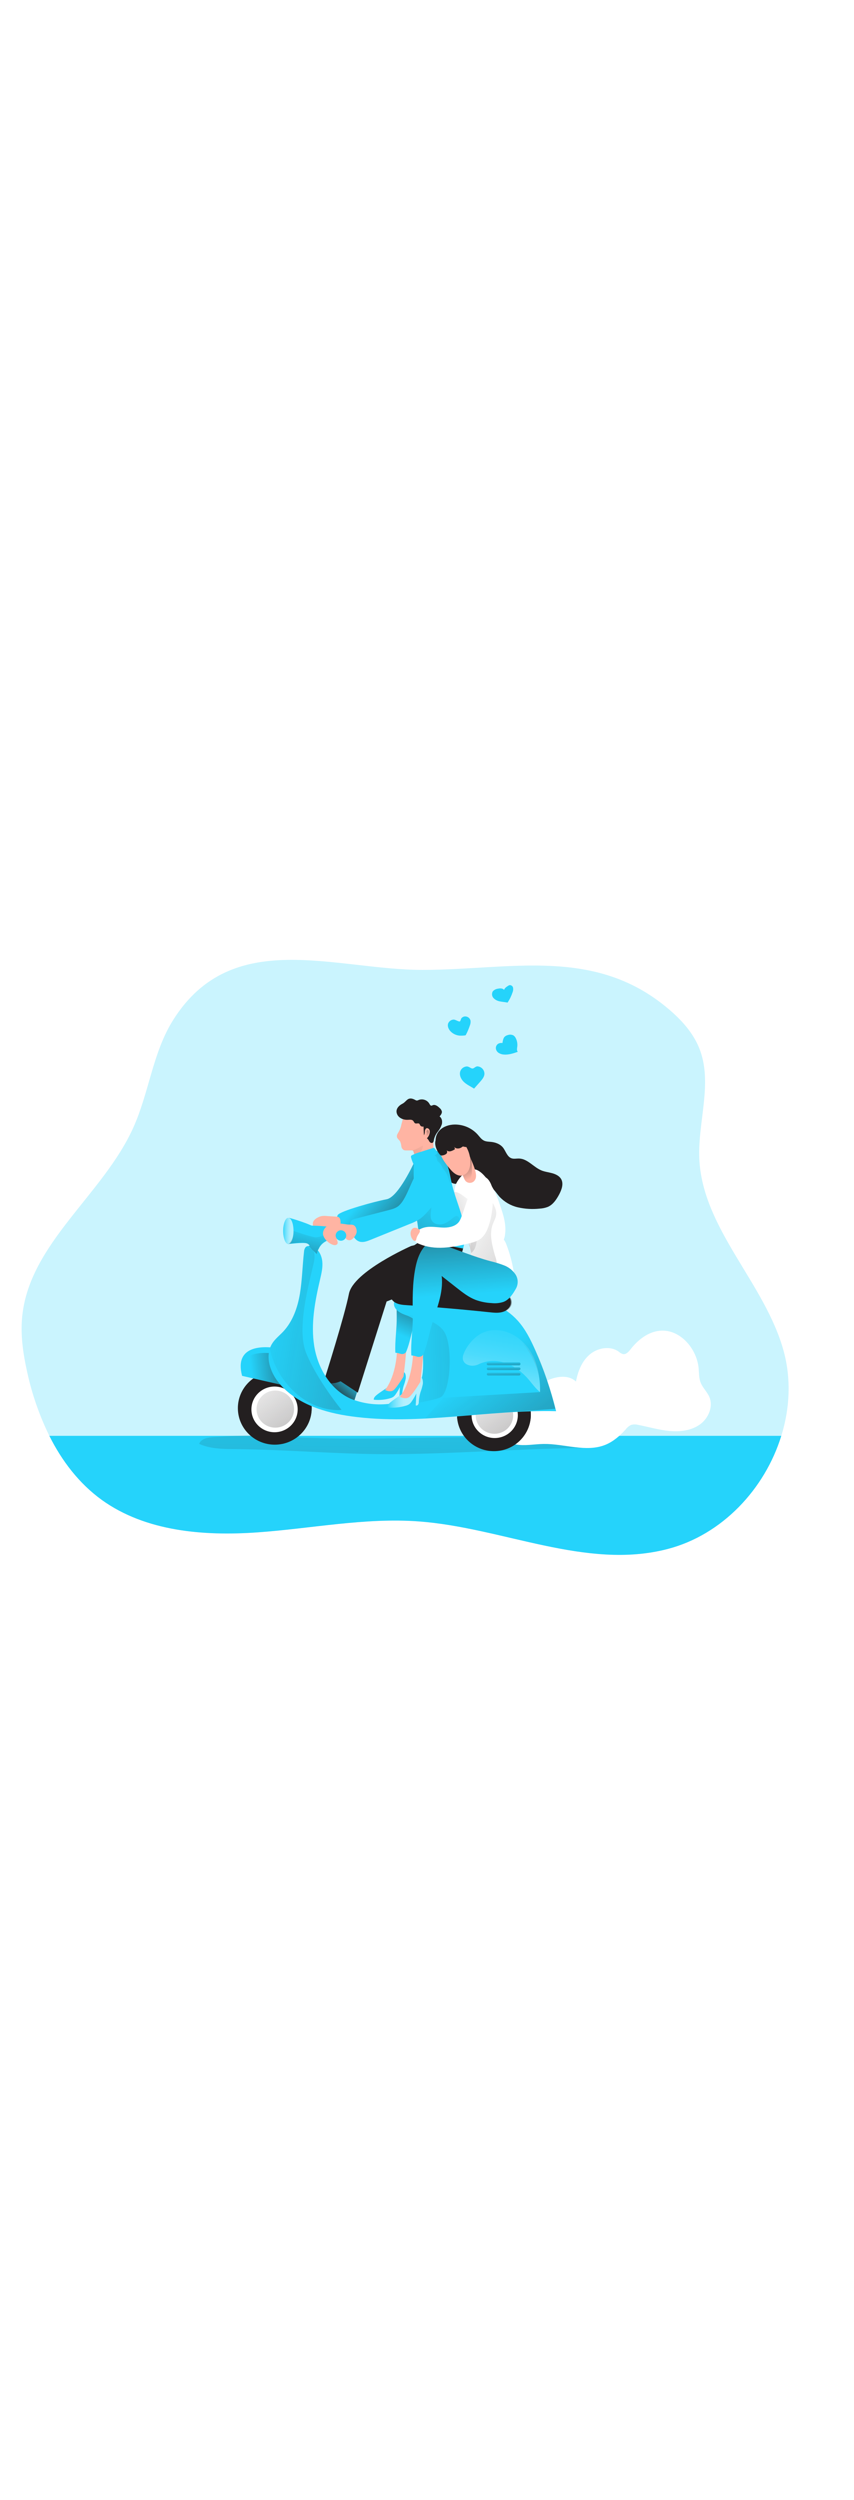 <svg id="_0237_couple_2" xmlns="http://www.w3.org/2000/svg" xmlns:xlink="http://www.w3.org/1999/xlink" viewBox="0 0 500 500" data-imageid="couple-2-27" imageName="Couple 2" class="illustrations_image" style="width: 171px;"><defs><style>.cls-1_couple-2-27{fill:none;}.cls-1_couple-2-27,.cls-2_couple-2-27,.cls-3_couple-2-27,.cls-4_couple-2-27,.cls-5_couple-2-27,.cls-6_couple-2-27,.cls-7_couple-2-27,.cls-8_couple-2-27,.cls-9_couple-2-27,.cls-10_couple-2-27,.cls-11_couple-2-27,.cls-12_couple-2-27,.cls-13_couple-2-27,.cls-14_couple-2-27,.cls-15_couple-2-27,.cls-16_couple-2-27,.cls-17_couple-2-27,.cls-18_couple-2-27,.cls-19_couple-2-27,.cls-20_couple-2-27,.cls-21_couple-2-27,.cls-22_couple-2-27,.cls-23_couple-2-27,.cls-24_couple-2-27,.cls-25_couple-2-27,.cls-26_couple-2-27,.cls-27_couple-2-27,.cls-28_couple-2-27,.cls-29_couple-2-27,.cls-30_couple-2-27,.cls-31_couple-2-27,.cls-32_couple-2-27,.cls-33_couple-2-27,.cls-34_couple-2-27,.cls-35_couple-2-27,.cls-36_couple-2-27,.cls-37_couple-2-27,.cls-38_couple-2-27{stroke-width:0px;}.cls-2_couple-2-27{fill:url(#linear-gradient-29-couple-2-27);}.cls-3_couple-2-27{fill:url(#linear-gradient-32-couple-2-27);}.cls-4_couple-2-27{fill:url(#linear-gradient-30-couple-2-27);}.cls-5_couple-2-27{fill:url(#linear-gradient-31-couple-2-27);}.cls-6_couple-2-27{fill:url(#linear-gradient-11-couple-2-27);}.cls-7_couple-2-27{fill:url(#linear-gradient-12-couple-2-27);}.cls-8_couple-2-27{fill:url(#linear-gradient-13-couple-2-27);}.cls-9_couple-2-27{fill:url(#linear-gradient-10-couple-2-27);}.cls-10_couple-2-27{fill:url(#linear-gradient-17-couple-2-27);}.cls-11_couple-2-27{fill:url(#linear-gradient-16-couple-2-27);}.cls-12_couple-2-27{fill:url(#linear-gradient-19-couple-2-27);}.cls-13_couple-2-27{fill:url(#linear-gradient-15-couple-2-27);}.cls-14_couple-2-27{fill:url(#linear-gradient-21-couple-2-27);}.cls-15_couple-2-27{fill:url(#linear-gradient-18-couple-2-27);}.cls-16_couple-2-27{fill:url(#linear-gradient-14-couple-2-27);}.cls-17_couple-2-27{fill:url(#linear-gradient-22-couple-2-27);}.cls-18_couple-2-27{fill:url(#linear-gradient-20-couple-2-27);}.cls-19_couple-2-27{fill:url(#linear-gradient-27-couple-2-27);}.cls-20_couple-2-27{fill:url(#linear-gradient-24-couple-2-27);}.cls-21_couple-2-27{fill:url(#linear-gradient-26-couple-2-27);}.cls-22_couple-2-27{fill:url(#linear-gradient-23-couple-2-27);}.cls-22_couple-2-27,.cls-23_couple-2-27,.cls-24_couple-2-27,.cls-25_couple-2-27{opacity:.65;}.cls-22_couple-2-27,.cls-23_couple-2-27,.cls-24_couple-2-27,.cls-25_couple-2-27,.cls-34_couple-2-27{isolation:isolate;}.cls-23_couple-2-27{fill:url(#linear-gradient-25-couple-2-27);}.cls-24_couple-2-27{fill:url(#linear-gradient-28-couple-2-27);}.cls-25_couple-2-27{fill:url(#linear-gradient);}.cls-26_couple-2-27{fill:url(#linear-gradient-4-couple-2-27);}.cls-27_couple-2-27{fill:url(#linear-gradient-2-couple-2-27);}.cls-28_couple-2-27{fill:url(#linear-gradient-3-couple-2-27);}.cls-29_couple-2-27{fill:url(#linear-gradient-8-couple-2-27);}.cls-30_couple-2-27{fill:url(#linear-gradient-9-couple-2-27);}.cls-31_couple-2-27{fill:url(#linear-gradient-7-couple-2-27);}.cls-32_couple-2-27{fill:url(#linear-gradient-5-couple-2-27);}.cls-33_couple-2-27{fill:url(#linear-gradient-6-couple-2-27);}.cls-34_couple-2-27{opacity:.24;}.cls-34_couple-2-27,.cls-38_couple-2-27{fill:#68e1fd;}.cls-35_couple-2-27{fill:#231f20;}.cls-36_couple-2-27{fill:#fff;}.cls-37_couple-2-27{fill:#ffb4a3;}</style><linearGradient id="linear-gradient-couple-2-27" x1="218.83" y1="329.53" x2="237.6" y2="329.53" gradientUnits="userSpaceOnUse"><stop offset="0" stop-color="#fff" stop-opacity="0"/><stop offset=".07" stop-color="#fff" stop-opacity=".22"/><stop offset=".16" stop-color="#fff" stop-opacity=".45"/><stop offset=".25" stop-color="#fff" stop-opacity=".65"/><stop offset=".33" stop-color="#fff" stop-opacity=".8"/><stop offset=".4" stop-color="#fff" stop-opacity=".91"/><stop offset=".46" stop-color="#fff" stop-opacity=".98"/><stop offset=".51" stop-color="#fff"/></linearGradient><linearGradient id="linear-gradient-2-couple-2-27" x1="718.32" y1="1419.42" x2="734.29" y2="1456.49" gradientTransform="translate(-473.53 1723.58) scale(1 -1)" gradientUnits="userSpaceOnUse"><stop offset="0" stop-color="#231f20" stop-opacity="0"/><stop offset="1" stop-color="#231f20"/></linearGradient><linearGradient id="linear-gradient-3-couple-2-27" x1="710.61" y1="1426.1" x2="698.68" y2="891.52" xlink:href="#linear-gradient-2-couple-2-27"/><linearGradient id="linear-gradient-4-couple-2-27" x1="628.28" y1="1403.27" x2="637.01" y2="1427.4" gradientTransform="translate(-471 1755.72) scale(1 -1)" xlink:href="#linear-gradient-2-couple-2-27"/><linearGradient id="linear-gradient-5-couple-2-27" x1="620.9" y1="1399.2" x2="664.03" y2="1403.35" xlink:href="#linear-gradient-2-couple-2-27"/><linearGradient id="linear-gradient-6-couple-2-27" x1="613.5" y1="1438.89" x2="717.8" y2="1292.48" gradientTransform="translate(-471 1755.72) scale(1 -1)" xlink:href="#linear-gradient-2-couple-2-27"/><linearGradient id="linear-gradient-7-couple-2-27" x1="761.12" y1="1394.52" x2="759.96" y2="1412.99" gradientTransform="translate(-471 1755.72) scale(1 -1)" xlink:href="#linear-gradient-2-couple-2-27"/><linearGradient id="linear-gradient-8-couple-2-27" x1="741.8" y1="1435.3" x2="846.11" y2="1288.89" gradientTransform="translate(-471 1755.72) scale(1 -1)" xlink:href="#linear-gradient-2-couple-2-27"/><linearGradient id="linear-gradient-9-couple-2-27" x1="678.98" y1="1441.53" x2="708.13" y2="1426.18" xlink:href="#linear-gradient-2-couple-2-27"/><linearGradient id="linear-gradient-10-couple-2-27" x1="678.22" y1="1401.19" x2="666.94" y2="1388.36" xlink:href="#linear-gradient-2-couple-2-27"/><linearGradient id="linear-gradient-11-couple-2-27" x1="690.52" y1="1508.7" x2="729.82" y2="1474.09" xlink:href="#linear-gradient-2-couple-2-27"/><linearGradient id="linear-gradient-12-couple-2-27" x1="750.32" y1="1402.57" x2="855.41" y2="1262.73" xlink:href="#linear-gradient-2-couple-2-27"/><linearGradient id="linear-gradient-13-couple-2-27" x1="708.3" y1="1408.76" x2="1003.11" y2="1419.66" xlink:href="#linear-gradient-2-couple-2-27"/><linearGradient id="linear-gradient-14-couple-2-27" x1="736.55" y1="1433.96" x2="739.93" y2="1463.6" xlink:href="#linear-gradient-2-couple-2-27"/><linearGradient id="linear-gradient-15-couple-2-27" x1="765.63" y1="1501.01" x2="737.95" y2="1546.11" xlink:href="#linear-gradient-2-couple-2-27"/><linearGradient id="linear-gradient-16-couple-2-27" x1="739.25" y1="1494.82" x2="949.95" y2="1369.75" xlink:href="#linear-gradient-2-couple-2-27"/><linearGradient id="linear-gradient-17-couple-2-27" x1="756.86" y1="1494.92" x2="659.07" y2="1452.48" xlink:href="#linear-gradient-2-couple-2-27"/><linearGradient id="linear-gradient-18-couple-2-27" x1="729.77" y1="1520.75" x2="771.69" y2="1547.63" xlink:href="#linear-gradient-2-couple-2-27"/><linearGradient id="linear-gradient-19-couple-2-27" x1="734.81" y1="1504.72" x2="654.5" y2="1376.67" xlink:href="#linear-gradient-2-couple-2-27"/><linearGradient id="linear-gradient-20-couple-2-27" x1="722.85" y1="1540.26" x2="646.73" y2="1416.59" xlink:href="#linear-gradient-2-couple-2-27"/><linearGradient id="linear-gradient-21-couple-2-27" x1="718.61" y1="1552.46" x2="743.69" y2="1537.33" xlink:href="#linear-gradient-2-couple-2-27"/><linearGradient id="linear-gradient-22-couple-2-27" x1="749.6" y1="1515.33" x2="739.49" y2="1539.69" xlink:href="#linear-gradient-2-couple-2-27"/><linearGradient id="linear-gradient-23-couple-2-27" x1="700.33" y1="1390.4" x2="721.13" y2="1390.4" gradientTransform="translate(-473.53 1723.58) scale(1 -1)" xlink:href="#linear-gradient-couple-2-27"/><linearGradient id="linear-gradient-24-couple-2-27" x1="744.55" y1="1447.62" x2="738.79" y2="1534.16" xlink:href="#linear-gradient-2-couple-2-27"/><linearGradient id="linear-gradient-25-couple-2-27" x1="636.34" y1="1516.96" x2="646.53" y2="1516.69" gradientTransform="translate(-471 1755.72) scale(1 -1)" xlink:href="#linear-gradient-couple-2-27"/><linearGradient id="linear-gradient-26-couple-2-27" x1="657.62" y1="1485.42" x2="646.25" y2="1435.31" xlink:href="#linear-gradient-2-couple-2-27"/><linearGradient id="linear-gradient-27-couple-2-27" x1="625.84" y1="1433.44" x2="912.66" y2="1387.8" xlink:href="#linear-gradient-2-couple-2-27"/><linearGradient id="linear-gradient-28-couple-2-27" x1="778.43" y1="1462.59" x2="749.62" y2="1305.13" gradientTransform="translate(-473.53 1723.58) scale(1 -1)" gradientUnits="userSpaceOnUse"><stop offset="0" stop-color="#fff" stop-opacity="0"/><stop offset=".11" stop-color="#fff" stop-opacity="0"/><stop offset=".18" stop-color="#fff" stop-opacity=".04"/><stop offset=".24" stop-color="#fff" stop-opacity=".1"/><stop offset=".29" stop-color="#fff" stop-opacity=".18"/><stop offset=".34" stop-color="#fff" stop-opacity=".28"/><stop offset=".38" stop-color="#fff" stop-opacity=".41"/><stop offset=".43" stop-color="#fff" stop-opacity=".56"/><stop offset=".46" stop-color="#fff" stop-opacity=".74"/><stop offset=".5" stop-color="#fff" stop-opacity=".93"/><stop offset=".51" stop-color="#fff"/></linearGradient><linearGradient id="linear-gradient-29-couple-2-27" x1="768.32" y1="1409.09" x2="768.55" y2="1398.5" xlink:href="#linear-gradient-2-couple-2-27"/><linearGradient id="linear-gradient-30-couple-2-27" x1="768.37" y1="1406.24" x2="768.6" y2="1395.66" xlink:href="#linear-gradient-2-couple-2-27"/><linearGradient id="linear-gradient-31-couple-2-27" x1="765.82" y1="1435.23" x2="766.05" y2="1424.71" gradientTransform="translate(-471 1755.72) scale(1 -1)" xlink:href="#linear-gradient-2-couple-2-27"/><linearGradient id="linear-gradient-32-couple-2-27" x1="722.51" y1="1540.91" x2="728.67" y2="1546.34" xlink:href="#linear-gradient-2-couple-2-27"/></defs><g id="background_couple-2-27"><path class="cls-34_couple-2-27 targetColor" d="M457.43,358.69c-9.59,31.04-34.57,57.87-66.56,66.17-47.68,12.43-96.55-12.53-145.72-16.13-31.55-2.32-62.99,4.21-94.56,6.42-31.57,2.21-65.34-.6-90.91-18.93-13.39-9.67-23.41-22.82-30.79-37.53-5.79-11.81-10.13-24.25-12.93-37.08-2.4-10.74-4.07-21.78-2.96-32.74,4.31-42.95,47.51-71.23,65.17-110.71,9.16-20.47,11.29-43.84,23.28-62.77,34.45-54.56,94.53-29.15,146.06-29.19,51.53-.04,101.03-13.85,144.29,23.19,7.3,6.23,13.92,13.55,17.51,22.4,8.25,20.22-.8,43.01.11,64.76,1.83,41.2,38.52,72.76,49.4,112.57,4.46,16.32,3.63,33.5-1.38,49.56Z" style="fill: rgb(37, 211, 251);"/><path class="cls-38_couple-2-27 targetColor" d="M457.43,358.69c-9.59,31.04-34.57,57.87-66.56,66.17-47.68,12.43-96.55-12.53-145.72-16.13-31.55-2.32-62.99,4.21-94.56,6.42-31.57,2.21-65.34-.6-90.91-18.93-13.39-9.67-23.41-22.82-30.79-37.53h428.54Z" style="fill: rgb(37, 211, 251);"/></g><g id="couple_on_scooter_couple-2-27"><path class="cls-38_couple-2-27 targetColor" d="M237.55,325.24c-.29,1.42-.7,2.82-1.21,4.17-.5,1.6-.79,3.26-.88,4.93.02.54-.08,1.08-.3,1.58-.24.49-.82.73-1.34.55l.31-6.31c-.7,1.46-1.53,2.87-2.46,4.2-.37.57-.83,1.08-1.37,1.5-.53.35-1.11.62-1.72.79-3.15.95-6.46,1.26-9.73.91-.13-1.01.66-1.89,1.44-2.56,3.09-2.64,7.03-4.35,9.59-7.53.93-1.17,1.65-2.5,2.58-3.67.74-.93,2.4-2.67,3.76-2.41s1.5,2.75,1.33,3.85Z" style="fill: rgb(37, 211, 251);"/><path class="cls-25_couple-2-27" d="M237.55,325.24c-.29,1.42-.7,2.82-1.21,4.17-.5,1.6-.79,3.26-.88,4.93.02.54-.08,1.08-.3,1.58-.24.49-.82.73-1.34.55l.31-6.31c-.7,1.46-1.53,2.87-2.46,4.2-.37.57-.83,1.08-1.37,1.5-.53.35-1.11.62-1.72.79-3.15.95-6.46,1.26-9.73.91-.13-1.01.66-1.89,1.44-2.56,3.09-2.64,7.03-4.35,9.59-7.53.93-1.17,1.65-2.5,2.58-3.67.74-.93,2.4-2.67,3.76-2.41s1.5,2.75,1.33,3.85Z"/><path class="cls-37_couple-2-27" d="M232.41,308.93s-.13,13.99-6.96,22.94c0,0,3.11,1.72,5.1,0s5.71-7.85,5.71-7.85l.99-8.59.75-8.46-5.59,1.96Z"/><path class="cls-38_couple-2-27 targetColor" d="M287,274.36c1.11-2.31.91-5.03-.52-7.16-1.44-2.09-3.47-3.7-5.85-4.64-2.36-.92-4.79-1.66-7.26-2.23-9.08-2.44-17.75-6.11-26.66-9.1-1.64-.55-3.39-1.08-5.07-.67-1.58.51-2.94,1.54-3.85,2.91-2.29,3.05-3.42,6.79-4.15,10.52-1.6,8.19-1.49,16.61-1.36,24.95.11,7.1-1.16,14.03-.8,21.14,1,.09,1.98.3,2.93.62.97.32,2.04.15,2.85-.46.36-.38.63-.84.8-1.33,1.75-4.44,2.61-9.17,3.9-13.76,2.5-8.92,6.7-17.81,5.59-27.01l7.99,6.31c3.1,2.44,6.27,4.92,9.97,6.35,2.68.98,5.51,1.55,8.37,1.68,2.09.24,4.21.04,6.22-.58,3.17-1.2,5.27-4.55,6.89-7.53Z" style="fill: rgb(37, 211, 251);"/><path class="cls-27_couple-2-27" d="M287,274.36c1.11-2.31.91-5.03-.52-7.16-1.44-2.09-3.47-3.7-5.85-4.64-2.36-.92-4.79-1.66-7.26-2.23-9.08-2.44-17.75-6.11-26.66-9.1-1.64-.55-3.39-1.08-5.07-.67-1.58.51-2.94,1.54-3.85,2.91-2.29,3.05-3.42,6.79-4.15,10.52-1.6,8.19-1.49,16.61-1.36,24.95.11,7.1-1.16,14.03-.8,21.14,1,.09,1.98.3,2.93.62.97.32,2.04.15,2.85-.46.36-.38.63-.84.8-1.33,1.75-4.44,2.61-9.17,3.9-13.76,2.5-8.92,6.7-17.81,5.59-27.01l7.99,6.31c3.1,2.44,6.27,4.92,9.97,6.35,2.68.98,5.51,1.55,8.37,1.68,2.09.24,4.21.04,6.22-.58,3.17-1.2,5.27-4.55,6.89-7.53Z"/><path class="cls-28_couple-2-27" d="M125.24,359.39c-3.37.2-7.45.88-8.66,3.98,6.09,2.77,13.01,2.99,19.7,3.04,31.53.24,62.04,3.16,93.56,3,35.37-.21,71.71-2.97,107.07-3.58,6.05-.1,12.3-.36,17.74-2.97-13.43-1.41-26.89-2.39-40.4-2.92-51.3-2.04-102.77,2.6-154.02-1.19-11.75-.85-23.23-.06-35,.64Z"/><path class="cls-36_couple-2-27" d="M304.83,338.96c3.81-4.93,8.64-9,14.16-11.94,5.74-3.05,13.58-4.53,18.23-.06,1.11-5.96,3.46-11.97,8.13-15.9,4.67-3.94,12.03-5.16,16.96-1.58.69.65,1.53,1.13,2.44,1.4,1.85.33,3.32-1.39,4.47-2.85,4.27-5.47,10.21-10.18,17.17-10.81,11.7-1.05,21.57,10.37,22.64,21.92.26,2.85.14,5.81,1.2,8.47,1.19,2.98,3.73,5.28,5.03,8.22,2.48,5.63-.42,12.58-5.45,16.18-5.03,3.61-11.65,4.41-17.84,3.83-6.19-.58-12.19-2.37-18.31-3.56-1.35-.36-2.77-.36-4.11,0-1.27.6-2.37,1.5-3.2,2.62-3.37,3.72-7.25,7.15-11.93,9.04-11.3,4.56-24.03-.71-36.24-.51-5.43.09-10.91,1.27-16.24.28-5.07-.94-11.99-5.45-9.11-10.87,1.09-2.06,4.79-4.17,6.39-6.11,2.01-2.44,3.64-5.22,5.61-7.79Z"/><ellipse class="cls-35_couple-2-27" cx="160.88" cy="342.51" rx="21.61" ry="21.34"/><ellipse class="cls-26_couple-2-27" cx="160.88" cy="342.51" rx="21.61" ry="21.34"/><path class="cls-38_couple-2-27 targetColor" d="M141.74,323.61l35.8,8.16s-3.85-22.02-12.94-23.93-27.81-2.99-22.86,15.77Z" style="fill: rgb(37, 211, 251);"/><path class="cls-32_couple-2-27" d="M141.36,326.95l35.79,8.15s-3.85-22.02-12.94-23.92c-9.08-1.9-27.81-2.98-22.85,15.77Z"/><ellipse class="cls-36_couple-2-27" cx="160.74" cy="343.22" rx="13.54" ry="13.36"/><ellipse class="cls-33_couple-2-27" cx="161.18" cy="343.05" rx="10.99" ry="10.85"/><ellipse class="cls-35_couple-2-27" cx="289.19" cy="346.31" rx="21.61" ry="21.34"/><ellipse class="cls-31_couple-2-27" cx="289.19" cy="346.31" rx="21.61" ry="21.34"/><ellipse class="cls-36_couple-2-27" cx="289.64" cy="346.61" rx="13.54" ry="13.36"/><ellipse class="cls-29_couple-2-27" cx="289.48" cy="346.64" rx="10.99" ry="10.85"/><path class="cls-35_couple-2-27" d="M240.65,247.7s-33.77,14.86-36.35,27.9c-2.57,13.05-13.95,48.91-13.95,48.91l9.18,11.04,20.19-57.81,25.81-31.23-4.88,1.18Z"/><path class="cls-30_couple-2-27" d="M240.65,247.7s-33.77,14.86-36.35,27.9c-2.57,13.05-13.95,48.91-13.95,48.91l9.18,11.04,20.19-57.81,25.81-31.23-4.88,1.18Z"/><path class="cls-38_couple-2-27 targetColor" d="M193.37,328.01c-2.62-.13-5.22-.68-7.85-.65-1.36-.07-2.71.27-3.87.99-1.16.76-1.63,2.22-1.13,3.51.3.52.72.97,1.22,1.31,3.53,2.73,7.78,4.4,12.25,4.8,1.9.17,3.82.1,5.72.32,2.45.29,4.81,1.04,6.98,2.21l2.97-9.37c.64-.96.37-2.24-.6-2.87-.14-.09-.29-.16-.44-.22-2.13-1.23-5.15-2.96-7.68-1.89-2.65,1.13-4.51,2-7.57,1.85Z" style="fill: rgb(37, 211, 251);"/><path class="cls-9_couple-2-27" d="M193.37,328.01c-2.62-.13-5.22-.68-7.85-.65-1.36-.07-2.71.27-3.87.99-1.16.76-1.63,2.22-1.13,3.51.3.52.72.97,1.22,1.31,3.53,2.73,7.78,4.4,12.25,4.8,1.9.17,3.82.1,5.72.32,2.45.29,4.81,1.04,6.98,2.21l2.97-9.37c.64-.96.37-2.24-.6-2.87-.14-.09-.29-.16-.44-.22-2.13-1.23-5.15-2.96-7.68-1.89-2.65,1.13-4.51,2-7.57,1.85Z"/><path class="cls-38_couple-2-27 targetColor" d="M242.48,198.77s-9.17,20.28-16.12,21.57-27.35,6.89-28.64,9.24.37,7.43.37,7.43c0,0,13.03,2.9,24.59-2,7.42-3.26,14.34-7.53,20.56-12.69l2.57-20.83-3.33-2.72Z" style="fill: rgb(37, 211, 251);"/><path class="cls-6_couple-2-27" d="M242.48,198.77s-9.17,20.28-16.12,21.57-27.35,6.89-28.64,9.24.37,7.43.37,7.43c0,0,13.03,2.9,24.59-2,7.42-3.26,14.34-7.53,20.56-12.69l2.57-20.83-3.33-2.72Z"/><path class="cls-37_couple-2-27" d="M191.64,230.15c-1.06-.14-2.14-.14-3.2,0-.85.16-1.68.46-2.44.88-1.27.65-2.5,1.64-2.8,3.02-.13.8-.03,1.62.28,2.37.69,2.04,2.42,3.57,4.55,4.02.76.2,1.57-.08,2.03-.71.12-.32.21-.64.26-.97.38-.95,1.25-1.63,2.28-1.77,1.01-.12,2.02-.15,3.04-.09,1.02.06,2.03-.26,2.84-.88.68-.7,1.02-1.66.91-2.63-.11-1.58-.52-2.74-2.13-2.87-1.85-.1-3.73-.22-5.62-.36Z"/><path class="cls-38_couple-2-27 targetColor" d="M325.57,344.27c-40.05-.95-80.25,8.5-119.94,3.01-15.6-2.15-31.82-7.19-41.98-19.1-4.79-5.66-7.94-13.74-5.67-20.51.34-1.1.84-2.15,1.47-3.12,1.66-2.57,4.15-4.5,6.26-6.72,5.67-6.01,8.53-14.13,9.88-22.24,1.35-8.11,1.47-16.37,2.4-24.51.02-.93.32-1.83.85-2.6.24-.27.55-.49.89-.63,1.21-.46,2.57-.37,3.71.25,3.2,1.58,4.92,5.16,5.26,8.68.34,3.52-.5,7-1.3,10.44-2.99,12.71-5.48,25.85-3.46,38.75,2.02,12.9,9.41,25.66,21.45,31.04,6.93,2.77,14.45,3.81,21.89,3.03,6.86-.79,13.5-3.33,17.13-8.91,3.07-4.69,3.43-10.59,3.32-16.17-.1-4.64-.44-9.26-1.03-13.86-.5-3.88-1.38-8.12-4.46-10.63-1.33-.98-2.8-1.74-4.37-2.26-.8-.33-1.69-.63-2.49-1.01-2.33-1.1-4.59-2.98-4.73-5.52-.11-2.37,1.77-4.48,4-5.39s4.71-.87,7.11-.79c20.59.39,46.34-.79,61.38,15.85,4.43,4.92,7.45,10.9,10.1,16.91,5.18,11.62,9.32,23.68,12.36,36.02Z" style="fill: rgb(37, 211, 251);"/><path class="cls-7_couple-2-27" d="M286.6,286.41s31.52,19.87,29.56,46.7l-56.45,3.28-10.88,12.12,76.27-5.67s-12.18-52.7-32.05-58.66l-6.45,2.23Z"/><path class="cls-8_couple-2-27" d="M257.8,336.19c-6.03,2.71-30.99,5.88-30.99,5.88l.42-2.03c6.86-.79,13.5-3.33,17.13-8.91,3.07-4.69,3.43-10.59,3.32-16.17-.08-4.63-.41-9.26-.99-13.86-.5-3.88-1.38-8.12-4.46-10.63-1.33-.98-2.8-1.74-4.37-2.26l.08-.43s16.55,1.72,22,9.81c5.46,8.09,3.9,35.94-2.13,38.62Z"/><path class="cls-35_couple-2-27" d="M236.23,271.5c-2.9.07-6.39.6-7.51,3.26-.89,2.2.57,4.77,2.64,5.98,2.07,1.21,4.55,1.38,6.95,1.54,16.12,1.05,32.22,2.43,48.3,4.13,2.4.25,4.79.51,7.12-.05s4.55-2.11,5.2-4.38c.54-2.03-.22-4.18-1.92-5.44-2.13-1.51-3.56-.42-5.73-.24-2.3.18-4.79-.67-7.06-1.08-5.31-.95-13.39-11.45-18.75-12.05-10.61-1.18-18.56,8.07-29.24,8.32Z"/><path class="cls-16_couple-2-27" d="M236.75,271.5c-2.9.07-6.39.6-7.51,3.26-.89,2.2.57,4.77,2.64,5.98,2.07,1.21,4.55,1.38,6.95,1.54,16.12,1.05,32.22,2.43,48.3,4.13,2.4.25,4.79.51,7.12-.05s4.55-2.11,5.2-4.38c.54-2.03-.22-4.18-1.92-5.44-2.13-1.51-3.56-.42-5.73-.24-2.3.18-4.79-.67-7.06-1.08-5.31-.95-7.19-9.91-12.52-10.5-10.65-1.18-24.83,6.52-35.47,6.78Z"/><path class="cls-38_couple-2-27 targetColor" d="M247.54,328.49c-.32,1.57-.77,3.12-1.34,4.62-.55,1.77-.88,3.61-.98,5.46.03.59-.09,1.17-.33,1.71-.27.55-.91.81-1.49.62l.35-6.98c-.78,1.62-1.69,3.18-2.73,4.65-.4.64-.91,1.2-1.51,1.66-.59.38-1.23.66-1.91.83-3.49,1.05-7.15,1.39-10.78,1.01-.14-1.12.73-2.1,1.6-2.84,3.43-2.93,7.8-4.82,10.61-8.33,1.03-1.29,1.82-2.77,2.86-4.07.8-1.03,2.63-2.96,4.17-2.67s1.65,3.12,1.49,4.34Z" style="fill: rgb(37, 211, 251);"/><path class="cls-35_couple-2-27" d="M255.77,188.78c-1.49-2.83-.58-6.52,1.68-8.8,2.25-2.29,5.59-3.31,8.79-3.35,5.15-.04,10.07,2.12,13.48,5.93,1.14,1.29,2.16,2.8,3.73,3.52,1.26.58,2.72.56,4.11.71,2.6.28,5.26,1.26,6.9,3.28s2.4,5.39,5.03,6.31c1.39.47,2.92.09,4.39.13,5.07.14,8.53,5.13,13.24,7.01,1.97.79,4.14,1.01,6.19,1.58,2.05.57,4.15,1.58,5.21,3.38,1.6,2.75.34,6.23-1.14,9.04-1.6,2.96-3.56,5.96-6.66,7.29-1.51.58-3.11.91-4.73.99-4.26.46-8.56.21-12.74-.73-4.19-.96-7.99-3.17-10.89-6.31-1.18-1.35-2.15-2.87-3.38-4.17-1.17-1.38-2.82-2.27-4.63-2.52-2.4-.17-4.62,1.39-7.02,1.49-2.82.11-5.35-1.78-8.15-2.11-1.24-.15-2.52,0-3.72-.36-2.12-.63-3.46-2.73-4.05-4.84-1.08-3.78.09-7.57-.52-11.32-.44-2.82-3.77-3.77-5.12-6.15Z"/><path class="cls-13_couple-2-27" d="M277.93,194.12c2.07,1.25,4.51,1.74,6.78,2.56s4.59,2.11,5.59,4.28c.8,1.68.69,3.64,1.42,5.33.24.69.76,1.26,1.43,1.58.54.17,1.12.21,1.69.12,3.09-.23,6.46-.1,8.91,1.78,4,3.08,4.1,9.77,8.58,12.12.13.61-.67.95-1.29,1.04-5.09.79-10.65.91-15.01-1.82-1.58-1.07-3.03-2.32-4.32-3.72l-5.43-5.44c-.58-.62-1.25-1.16-1.99-1.58-1-.45-2.1-.65-3.2-.58-1.52,0-3.04.19-4.52.54-1.2.28-2.4.69-3.59.88-1.6.21-3.22.16-4.79-.15-1.57-.19-3.08-.77-4.37-1.67-1.73-1.36-2.54-3.57-3.01-5.7-.46-2.12-.65-4.28-.59-6.45-.04-.85.16-1.7.58-2.45.48-.62,1.1-1.13,1.81-1.48,2.64-1.58,5.94-3.66,9.17-3.49,2.52.06,4.12,3.1,6.15,4.32Z"/><path class="cls-36_couple-2-27" d="M289.27,215.11c1.3,2.59,2.39,5.27,3.26,8.02,2.06,5.93,4.15,12.18,3.08,18.37-.22,1.52-.76,2.99-1.6,4.28-2.52,3.66-7.59,4.4-12.07,4.64-1.11.13-2.24.05-3.32-.24-1.65-.54-2.85-1.95-3.85-3.36-5.82-8.23-7.83-18.5-8.5-28.51-.16-2.41-.22-4.94.8-7.1,1.67-3.52,6.65-9.35,11.12-8.33,4.65,1.01,9.02,8.37,11.07,12.22Z"/><path class="cls-36_couple-2-27" d="M300.71,262.29c.25,1.01.28,2.06.1,3.08-.48,1.83-2.24,2.3-3.76,2.5-5.23.69-10.54.6-15.74-.26-1.04-.08-2-.58-2.64-1.4-.36-.63-.61-1.31-.74-2.02-1.19-4.95-2.12-9.95-2.8-14.99-.11-.54-.11-1.09,0-1.63.2-.58.63-1.06,1.2-1.33,3.77-2.35,8.04-3.82,12.47-4.32,3.48-.39,5.87.28,7.59,4.62,1.96,5.09,3.41,10.36,4.31,15.74Z"/><path class="cls-11_couple-2-27" d="M287.82,221.35c1.47,2.45,3,5.14,2.69,7.97-.22,1.99-1.32,3.76-2.01,5.63-2.09,5.65-.45,11.9,1.13,17.71.35,1.28,1.8,4.79.8,5.65-.84.7-3.32-1.41-4.28-1.92s-3.26,2.18-4.29,1.79c-4.45-1.69-6.3-1.84-6.58-8.24-.14-3.16.8-5.33,2.4-7.89,1.89-2.92,3.88-5.33,5.39-8.53.84-1.72,5.73-10.59,4.77-12.18Z"/><path class="cls-10_couple-2-27" d="M275,219.37c-.29.38-.72.62-1.2.69-.8,0-6.92-6.05-8.34-3.16-.2.39.7.99.8,1.41,3.03,11.19,6.66,22.26,9.68,33.45,2.14-1.74,3-4.62,3.15-7.34.15-2.73-.3-5.47-.2-8.2.14-4,1.41-7.89,2.01-11.83.35-2.37.95-7.26-.8-9.29-1.94-2.29-3.69,2.85-5.09,4.27Z"/><path class="cls-38_couple-2-27 targetColor" d="M244.35,194.96c-1.91,2.3-2.13,5.52-2.16,8.5-.12,11.43,1.16,22.82,2.64,34.16.69,5.31,1.49,10.81,4.46,15.29,2.96,4.48,8.73,7.62,13.86,5.91,3.79-1.27,6.39-4.85,7.66-8.6,2.16-6.25,1.39-13.14-.32-19.53s-4.31-12.52-5.84-18.93c-.89-3.74-1.41-7.57-2.69-11.2-1.09-3.1-3.27-7.69-6.73-8.68-3.31-1.03-8.72.49-10.88,3.08Z" style="fill: rgb(37, 211, 251);"/><path class="cls-15_couple-2-27" d="M254.07,194.41c.17.5.85.6,1.23.98.29.42.44.92.42,1.43.3,1.54,1.07,2.96,2.19,4.07,1.11,1.11,2.13,2.3,3.04,3.58,1.29,2.08,1.6,4.62,2.8,6.76.41-2.23-.61-4.45-1.13-6.66-.5-2.08-.55-4.25-1.07-6.31s-1.65-4.16-3.6-5.1c-.85-.42-1.68-.73-2.49-1.21-.51-.33-1.1-.5-1.7-.51-.5,0-.8.1-.72.61.04.36.55.72.73,1.03.27.46.14.85.3,1.33Z"/><path class="cls-12_couple-2-27" d="M247.01,225.5c1.48-5.57,2.49-11.24,3.04-16.97,2.18,1.45,2.61,4.4,2.72,6.99.16,3.98.01,7.96-.44,11.92-.21,1.8-.45,3.75.46,5.32,1.21,2.11,4.14,2.73,6.5,2.07s4.31-2.28,6.22-3.82c.63-.51,1.4-1.06,2.2-.87,1.1.25,1.41,1.67,1.29,2.78-.44,4.17-3.72,7.62-7.53,9.47s-8.13,2.31-12.35,2.7c-.74.15-1.5.06-2.18-.26-.85-.52-1.09-1.63-1.24-2.6l-1.26-8.07c-.11-.71-1.08-2.22-.96-2.78.16-.79,1.06-.84,1.45-1.5.91-1.35,1.61-2.83,2.08-4.38Z"/><path class="cls-37_couple-2-27" d="M254.81,176.68c-.44,4.62-1.38,9.21-1.02,13.8.11,1.14.27,2.37-.3,3.36-.66,1.12-2.05,1.58-3.35,1.85-1.98.44-4,.69-6.03.74-.22.02-.44-.02-.64-.11-.16-.16-.27-.36-.34-.58-.14-.43-.27-.88-.42-1.31-.22-.6-.42-1.23-.61-1.86-.06-.28-.21-.53-.44-.71-.11-.05-.22-.08-.34-.08-.11-.01-.22-.01-.33,0h-3.04c-.53.04-1.06-.04-1.55-.22-.84-.49-1.38-1.36-1.44-2.32-.09-.95-.33-1.89-.72-2.76-.56-.9-1.64-1.53-1.85-2.6s.42-1.91.93-2.78c.86-1.43,1.44-3.01,1.72-4.65l.89-3.31c.89-1.58,2.55-2.63,4.12-3.58,1.57-.95,3.32-1.96,5.18-1.94,1.28.06,2.53.41,3.65,1.02,1.72.73,3.26,1.81,4.54,3.16.65.69,1.12,1.52,1.35,2.44.15.8.16,1.63.03,2.44Z"/><path class="cls-18_couple-2-27" d="M243.39,194.38c-.18,0-.36.17-.58.11,0,0-.06,0-.09-.06-.22-.6-.42-1.23-.61-1.86-.06-.28-.21-.53-.44-.71-.11-.05-.22-.08-.34-.08,2.05-.36,4.1-1.85,6.34-2.86,0,0-.14,4.67-4.28,5.46Z"/><path class="cls-35_couple-2-27" d="M232.6,170.83c1.09,2.14,3.72,3.16,6.14,3.05,1.09-.06,2.4-.26,3.13.54.46.47.62,1.24,1.21,1.51.76.35,1.83-.32,2.44.27.18.24.33.51.43.79.4.7,1.24,1.03,2.01.79l.25,5.14c.38-.71.56-1.51.52-2.31.07-.79.42-1.72,1.2-1.9,2.77.28,1.73,4.44.04,5.93.57.5,1.02,1.11,1.33,1.79.41.63,1.17,1.2,1.87.9s.8-1.25.92-2.02c.39-1.63,1.14-3.16,2.19-4.47,1.07-1.31,1.88-2.8,2.4-4.4.4-1.63.04-3.56-1.33-4.54.74-.86,1.51-1.87,1.33-2.97-.23-.79-.7-1.49-1.35-2-1.09-1.05-2.58-2.19-4-1.58-.23.13-.48.23-.74.27-.6,0-.93-.65-1.21-1.17-1.26-2.16-3.94-3.08-6.3-2.16-.33.19-.71.3-1.09.31-.29-.04-.56-.14-.8-.29-1.31-.73-2.88-1.34-4.28-.5-1.2.72-1.89,1.94-3.2,2.6-2.37,1.19-4.55,3.49-3.1,6.42Z"/><path class="cls-14_couple-2-27" d="M232.6,170.83c1.09,2.14,3.72,3.16,6.14,3.05,1.09-.06,2.4-.26,3.13.54.46.47.62,1.24,1.21,1.51.76.35,1.83-.32,2.44.27.18.24.33.51.43.79.4.7,1.24,1.03,2.01.79l.25,5.14c.38-.71.56-1.51.52-2.31.07-.79.42-1.72,1.2-1.9,2.83.38,1.73,4.44.04,5.93.57.5,1.02,1.11,1.33,1.79.41.63,1.17,1.2,1.87.9s.8-1.25.92-2.02c.39-1.63,1.14-3.16,2.19-4.47,1.07-1.31,1.88-2.8,2.4-4.4.4-1.63.04-3.56-1.33-4.54.74-.86,1.51-1.87,1.33-2.97-.23-.79-.7-1.49-1.35-2-1.09-1.05-2.58-2.19-4-1.58-.23.13-.48.23-.74.27-.6,0-.93-.65-1.21-1.17-1.26-2.16-3.94-3.08-6.3-2.16-.33.19-.71.3-1.09.31-.29-.04-.56-.14-.8-.29-1.31-.73-2.88-1.34-4.28-.5-1.2.72-1.89,1.94-3.2,2.6-2.37,1.19-4.55,3.49-3.1,6.42Z"/><path class="cls-35_couple-2-27" d="M246.65,244.5s-29.18,18.76-34.41,28.01c-5.23,9.25-13.5,53.83-13.5,53.83l10.74,7.1,16.88-53.32s35.96-13.87,39.1-16.95,5.65-14.03,5.65-14.03l-24.46-4.64Z"/><path class="cls-37_couple-2-27" d="M277.45,209.84c-1.38,1.26-3.53,1.2-4.84-.13-.06-.07-.12-.14-.17-.22-.32-.45-.59-.94-.8-1.44-.72-1.72-1.32-3.48-1.82-5.28,0-.13-.06-.27-.09-.41-.5-3.68,3.93-10.14,5.18-7.32,4.03,8.94,4.83,12.46,2.54,14.81Z"/><path class="cls-17_couple-2-27" d="M276.26,200.69c.06,1.25,0,2.54,0,3.8,0,1.01-.19,2.02-.53,2.97-.35.98-1.14,1.74-2.13,2.07-.34.11-.71.11-1.05,0h-.09c-.32-.45-.59-.94-.8-1.44-.72-1.72-1.32-3.48-1.82-5.28,0-.13-.06-.27-.09-.41.24-.5.51-.98.8-1.44.55-.9,1.16-1.78,1.8-2.65.53-.69,1.21-1.92,2.02-2.3,1.69-.82,1.83,3.74,1.89,4.67Z"/><path class="cls-37_couple-2-27" d="M258.32,194.94c.67,1.57,1.54,3.05,2.59,4.39,1.11,1.59,2.33,3.1,3.67,4.51,1.46,1.48,3.36,2.83,5.46,2.69,1.86-.23,3.48-1.38,4.3-3.05.79-1.66,1.14-3.48,1.01-5.31-.03-2.67-.7-5.3-1.94-7.68-.82-1.62-2.07-2.98-3.62-3.94-1.7-.89-3.59-1.33-5.51-1.3-1.11-.06-2.22.08-3.28.41-3.95,1.43-3.91,5.91-2.67,9.27Z"/><path class="cls-22_couple-2-27" d="M247.54,328.49c-.32,1.57-.77,3.12-1.34,4.62-.55,1.77-.88,3.61-.98,5.46.03.59-.09,1.17-.33,1.71-.27.55-.91.81-1.49.62l.35-6.98c-.78,1.62-1.69,3.18-2.73,4.65-.4.64-.91,1.2-1.51,1.66-.59.38-1.23.66-1.91.83-3.49,1.05-7.15,1.39-10.78,1.01-.14-1.12.73-2.1,1.6-2.84,3.43-2.93,7.8-4.82,10.61-8.33,1.03-1.29,1.82-2.77,2.86-4.07.8-1.03,2.63-2.96,4.17-2.67s1.65,3.12,1.49,4.34Z"/><path class="cls-37_couple-2-27" d="M241.83,310.43s-.14,15.49-7.71,25.42c0,0,3.44,1.9,5.65,0s6.33-8.68,6.33-8.68l1.1-9.51.8-9.38-6.17,2.15Z"/><path class="cls-38_couple-2-27 targetColor" d="M302.31,272.13c1.22-2.56,1.01-5.57-.58-7.94-1.59-2.31-3.85-4.1-6.48-5.14-2.62-1.02-5.31-1.85-8.05-2.48-10.05-2.7-19.66-6.78-29.56-10.09-1.81-.61-3.75-1.2-5.59-.74-1.75.57-3.26,1.7-4.27,3.23-2.53,3.38-3.79,7.53-4.59,11.65-1.78,9.07-1.65,18.4-1.5,27.61.12,7.89-1.29,15.55-.86,23.42,1.11.1,2.19.34,3.24.69,1.07.35,2.25.16,3.16-.5.39-.42.69-.93.87-1.48,1.94-4.92,2.89-10.16,4.31-15.25,2.78-9.88,7.42-19.72,6.17-29.92l8.85,6.96c3.44,2.71,6.95,5.46,11.05,7.04,2.98,1.08,6.11,1.71,9.28,1.86,2.32.27,4.66.05,6.89-.65,3.56-1.28,5.89-4.99,7.68-8.29Z" style="fill: rgb(37, 211, 251);"/><path class="cls-20_couple-2-27" d="M302.31,272.13c1.22-2.56,1.01-5.57-.58-7.94-1.59-2.31-3.85-4.1-6.48-5.14-2.62-1.02-5.31-1.85-8.05-2.48-10.05-2.7-19.66-6.78-29.56-10.09-1.81-.61-3.75-1.2-5.59-.74-1.75.57-3.26,1.7-4.27,3.23-2.53,3.38-3.79,7.53-4.59,11.65-1.78,9.07-1.65,18.4-1.5,27.61.12,7.89-1.29,15.55-.86,23.42,1.11.1,2.19.34,3.24.69,1.07.35,2.25.16,3.16-.5.39-.42.69-.93.87-1.48,1.94-4.92,2.89-10.16,4.31-15.25,2.78-9.88,7.42-19.72,6.17-29.92l8.85,6.96c3.44,2.71,6.95,5.46,11.05,7.04,2.98,1.08,6.11,1.71,9.28,1.86,2.32.27,4.66.05,6.89-.65,3.56-1.28,5.89-4.99,7.68-8.29Z"/><path class="cls-38_couple-2-27 targetColor" d="M169.53,231.23s13.7,3.87,15.48,6.25,1.6,11.83,1.6,11.83l-4.88-.21s.06-2.37-2.13-2.99-10.81.41-10.81.41c0,0-1.32-14.75.74-15.3Z" style="fill: rgb(37, 211, 251);"/><ellipse class="cls-38_couple-2-27 targetColor" cx="168.81" cy="238.85" rx="3.04" ry="7.67" style="fill: rgb(37, 211, 251);"/><ellipse class="cls-23_couple-2-27" cx="168.81" cy="238.85" rx="3.04" ry="7.67"/><path class="cls-36_couple-2-27" d="M270.26,230.36c-.34,1.05-.82,2.06-1.41,2.99-1.85,2.63-5.37,3.54-8.6,3.56-3.23.02-6.46-.68-9.68-.41-3.22.27-6.65,1.78-7.83,4.73-.43.98-.43,2.1,0,3.08.65,1.03,1.65,1.81,2.82,2.19,9.08,3.83,19.5,1.99,29.08-.37,2.48-.61,5.03-1.29,7-2.89,1.77-1.6,3.11-3.61,3.88-5.85,2.6-6.47,3.14-13.57,3.16-20.51,0-5.21-4.55-14.2-9.76-7.1-4.14,5.6-6.22,14.11-8.66,20.58Z"/><path class="cls-38_couple-2-27 targetColor" d="M182.09,235.74c3.62.02,7.24.26,10.83.73,7.34.91,1.83,7.1,1.83,7.1,0,0-5.85.68-8.16,5.77s-10.38-9.43-4.51-13.6Z" style="fill: rgb(37, 211, 251);"/><path class="cls-21_couple-2-27" d="M171.86,238.85s9.19,3.16,12.3,3.68,8.45-2.82,11.19-2.31.52,2.57.52,2.57c0,0-4.93,1.28-7.27,3.46-2.34,2.18-3.12,6.15-3.12,6.15l-4.55-4.48s.8-.67-1.33-1.81-10.77.41-10.77.41c0,0,3.2-2.22,3.03-7.67Z"/><path class="cls-38_couple-2-27 targetColor" d="M236.34,220.49c-.78,1.41-1.8,2.68-3.01,3.76-1.71,1.36-3.85,1.93-5.92,2.46l-19.49,5.02c-.8.12-1.55.48-2.14,1.03-.84.92-.8,2.37-.58,3.64.53,3.64,2.01,7.76,5.38,8.73,2.1.6,4.31-.24,6.34-1.06l22.96-9.29c2.16-.77,4.22-1.8,6.14-3.07,1.6-1.22,3.06-2.61,4.35-4.14,4-4.45,7.99-9.29,9.64-15.19,1.74-6.14-1.73-18.64-9.89-14.14-6.85,3.78-9.84,15.8-13.77,22.25Z" style="fill: rgb(37, 211, 251);"/><path class="cls-37_couple-2-27" d="M199.52,234.54c-2.4-.27-4.89-.24-7.02.84-2.13,1.07-3.76,3.42-3.32,5.74.36,1.41,1.16,2.68,2.28,3.64.99,1.04,2.22,1.81,3.6,2.26.52.17,1.07.19,1.6.06.52-.14.93-.55,1.05-1.07.03-.4-.03-.8-.18-1.18-.43-1.43-.61-2.93-.5-4.42,0-.26.07-.51.18-.73.18-.24.43-.42.72-.51,1.11-.5,2.42-.26,3.27.61.8.95.58,2.37,1.24,3.4.57.87,1.63,1.3,2.65,1.07.96-.34,1.78-.99,2.32-1.85.58-.7,1.03-1.5,1.31-2.37.4-1.49-.25-4.06-1.91-4.65-.94-.33-2.44-.15-3.48-.29-1.29-.18-2.55-.4-3.82-.54Z"/><ellipse class="cls-38_couple-2-27 targetColor" cx="199.62" cy="241.53" rx="3.1" ry="3.06" style="fill: rgb(37, 211, 251);"/><path class="cls-19_couple-2-27" d="M199.94,343.51s-19.48,2.68-34.48-18.47c-3.67-5.22-6.22-11.13-7.48-17.36.34-1.1.84-2.15,1.47-3.12,1.66-2.57,4.15-4.5,6.26-6.72,5.67-6.01,8.53-14.13,9.88-22.24,1.35-8.11,1.47-16.37,2.4-24.51.02-.93.32-1.83.85-2.6.24-.27.55-.49.89-.63.72.35,1.4.76,2.05,1.23,0,0,3.02.17,2.25,6.51-.78,6.34-11.29,38.47-4.87,54.43,6.42,15.97,20.8,33.47,20.8,33.47Z"/><path class="cls-35_couple-2-27" d="M257.4,194.05c.23.34.57.58.96.69.23.03.47.01.7-.05.82-.09,1.59-.41,2.24-.92.62-.54.68-1.48.13-2.09-.01-.02-.03-.03-.04-.04.68.63,1.64.85,2.53.59.86-.24,1.67-.63,2.4-1.14-.01-.56-.18-1.11-.5-1.58.86,1.48,3.2,1.44,4.55.37.16-.15.35-.27.56-.36.27-.05.55-.02.8.09.66.21,1.6.31,1.81-.35.05-.19.05-.4,0-.59-.19-1.55-.76-3.04-1.64-4.34-.81-.93-1.85-1.64-3.01-2.07-2.23-.91-4.66-1.22-7.05-.9-2.56.35-5.98,1.88-6.82,4.54s.76,6.2,2.37,8.13Z"/><path class="cls-38_couple-2-27 targetColor" d="M254.08,190.3c-.19-.05-.4-.03-.58.06l-8.22,2.6c-1.38.41-2.71.93-4,1.58-.25.1-.46.28-.6.51-.11.29-.11.61,0,.91.53,1.91,1.29,3.74,2.25,5.47,4.97-1.03,9.03-4.44,12.86-7.75.11-.08.19-.19.23-.32.1-.54-1.46-2.92-1.95-3.07Z" style="fill: rgb(37, 211, 251);"/><path class="cls-24_couple-2-27" d="M316.19,333.1c-2.63-2.07-4.57-4.89-6.75-7.43-1.71-2.01-3.64-3.83-5.76-5.41h.25c.43-.03.77-.36.8-.79,0-.44-.36-.79-.8-.79h-2.6c-.64-.39-1.3-.79-1.97-1.1h4.79c.4-.16.65-.56.61-.99-.08-.79-.61-.87-.61-.87h-9.5c-4.8-1.42-9.96-1.02-14.47,1.12-4.26,2.19-10.82,0-8.89-5.63,1.6-4.73,5.9-9.92,10.3-12.29,2.46-1.31,5.2-2.03,7.99-2.08,8.47-.21,16.39,5.14,20.84,12.24,4.45,7.11,5.84,15.68,5.76,24.01Z"/><path class="cls-2_couple-2-27" d="M304.71,316.61c.01.37-.24.7-.61.79-.07.02-.15.02-.22,0h-18.12c-.44,0-.8-.35-.8-.79s.36-.79.8-.79h18.11c.07-.01.15-.01.22,0,.37.08.63.41.62.79Z"/><path class="cls-4_couple-2-27" d="M304.76,319.44c-.03.42-.37.76-.8.79h-18.15c-.44,0-.8-.35-.8-.79s.36-.79.8-.79h18.12c.44-.02.81.32.83.76,0,.01,0,.02,0,.03Z"/><path class="cls-5_couple-2-27" d="M285.81,321.78h18.11c.45,0,.81.36.81.8h0c0,.44-.36.8-.81.8h-18.11c-.45,0-.81-.36-.81-.8h0c0-.44.36-.8.81-.8Z"/><path class="cls-37_couple-2-27" d="M240.96,238.16c-.47.77-.67,1.67-.58,2.56.09,1.18.54,2.31,1.29,3.24.19.25.43.46.71.61.28.15.63.15.91,0,.36-.24.42-.73.5-1.17.21-.91.61-1.77,1.15-2.53.8-1.21,1.5-2.22.1-3.16s-3.08-1.06-4.09.44Z"/><path class="cls-3_couple-2-27" d="M249.81,181.84c.06-.27-.11-.53-.17-.79-.1-.49.16-.98.62-1.18.09-.04.18-.06.28-.05.16.04.25.2.31.34.59,1.37.02,2.96-1.32,3.65-.08.06-.18.08-.28.06-.07-.03-.13-.09-.18-.16-.22-.35-.22-.8,0-1.15.22-.29.65-.33.74-.72Z"/><path class="cls-1_couple-2-27" d="M276.01,253.23c-3.66-1.26-7.45-2.11-11.3-2.52"/></g><g id="heart_couple-2-27"><path class="cls-38_couple-2-27 targetColor" d="M273.18,142.67c-1.51.12-2.84,1.02-3.51,2.37-1.05,2.19.05,4.87,1.79,6.57s4.04,2.71,6.1,4.02l3.56-4.02c1.13-1.29,2.33-2.69,2.5-4.39.15-2.38-1.67-4.43-4.07-4.61-1.2,0-2.01,1.25-2.87,1.27-1.1.02-2.1-1.31-3.51-1.21Z" style="fill: rgb(37, 211, 251);"/><path class="cls-38_couple-2-27 targetColor" d="M291.49,129.52c-.85.65-1.29,1.7-1.16,2.75.17,1.03.77,1.93,1.66,2.49.88.55,1.89.87,2.92.94,2.81.26,5.59-.68,8.25-1.58-.72-.79-.44-1.99-.31-3.03.21-1.69-.09-3.4-.86-4.92-.3-.67-.78-1.24-1.39-1.66-1.05-.52-2.27-.58-3.36-.17-.79.19-1.5.61-2.02,1.22-.3.44-.51.93-.65,1.44-.18.65-.31,1.31-.39,1.98-.93-.16-1.89.03-2.69.53Z" style="fill: rgb(37, 211, 251);"/><path class="cls-38_couple-2-27 targetColor" d="M265.62,115.25c-1.4.05-2.65.9-3.2,2.17-.62,1.58.16,3.44,1.34,4.69,1.36,1.42,3.19,2.31,5.16,2.52,1.09.07,2.17.03,3.25-.11.14,0,.28-.03.4-.1.11-.09.19-.2.24-.32.92-1.75,1.69-3.56,2.3-5.44.36-.87.49-1.82.38-2.76-.36-1.64-1.95-2.71-3.63-2.45-.64.13-1.22.46-1.65.95-.37.4-.56,1.66-.89,1.88-.63.48-2.61-1.07-3.72-1.02Z" style="fill: rgb(37, 211, 251);"/><path class="cls-38_couple-2-27 targetColor" d="M295.24,98.17c-.54-1.26-2.33-1.28-3.68-.99-1.15.14-2.21.68-3,1.52-.78,1.27-.62,2.91.41,4,1.03,1.05,2.38,1.73,3.84,1.95,1.43.29,2.91.36,4.34.68,1.27-1.87,2.26-3.91,2.96-6.05.35-.85.44-1.79.27-2.69-.21-.92-1.08-1.55-2.03-1.48-.35.09-.69.25-.98.47-1.04.66-2.17,1.48-2.33,2.68" style="fill: rgb(37, 211, 251);"/></g></svg>